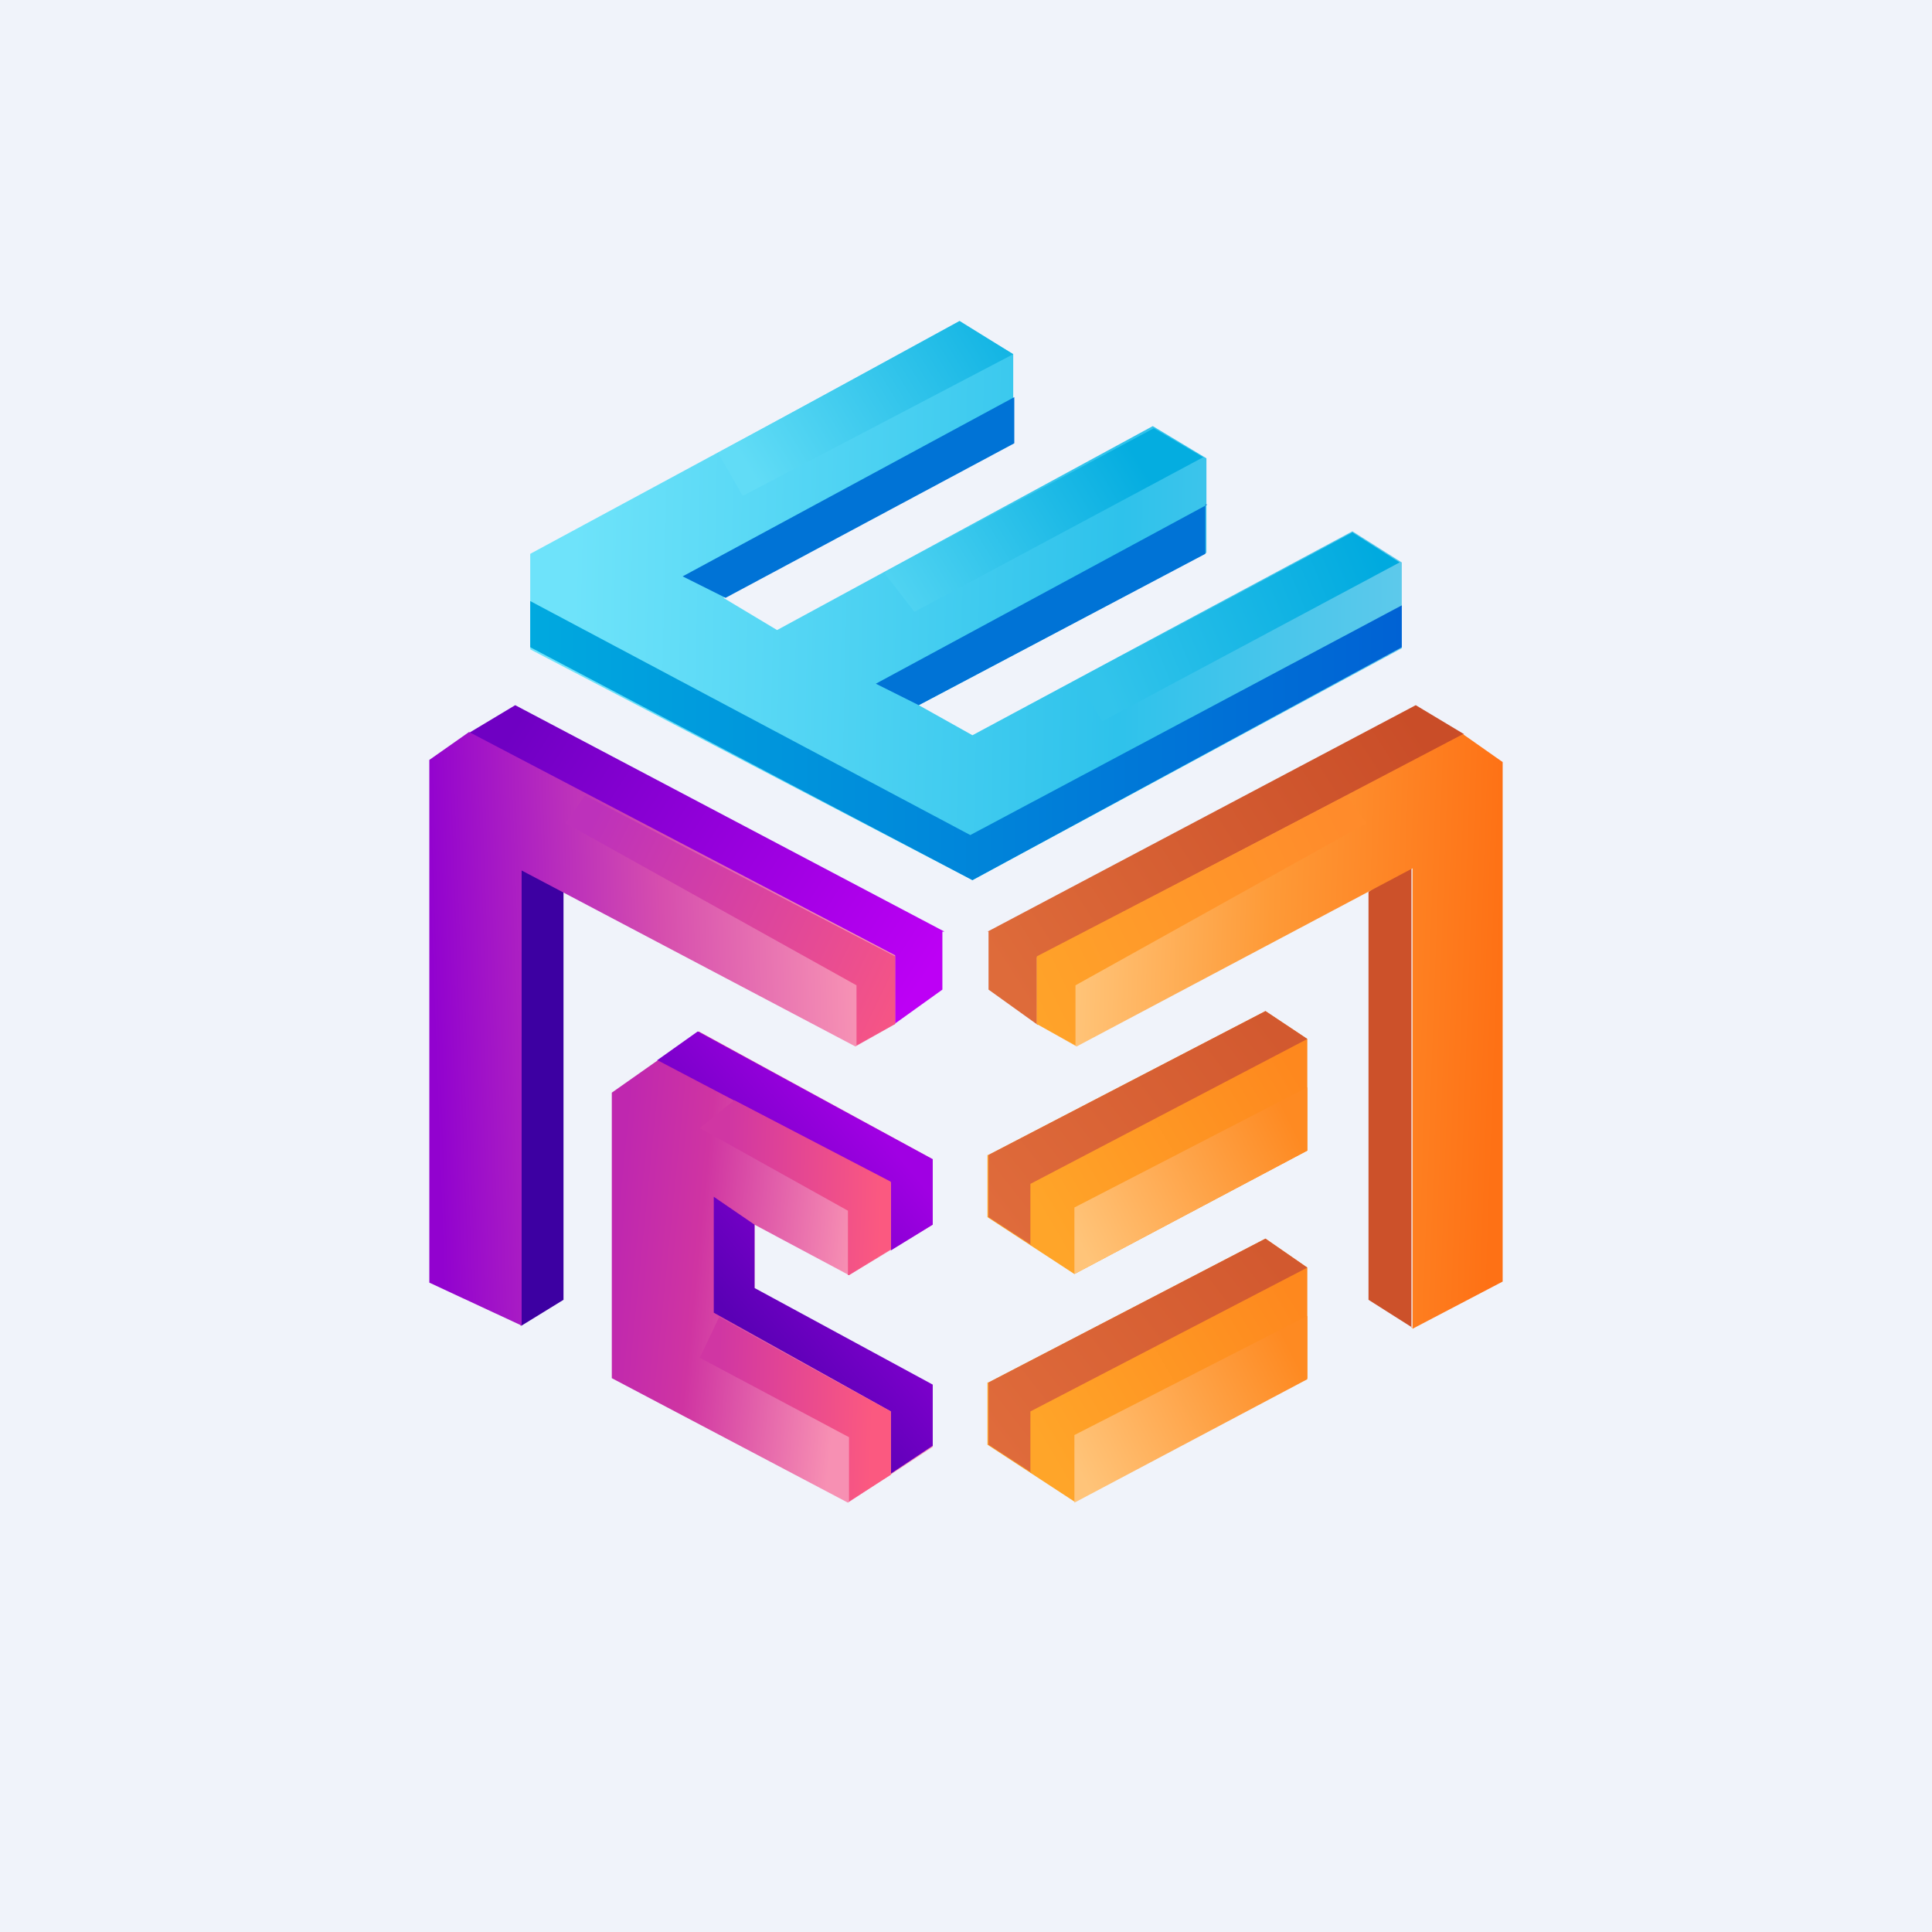 <!-- by TradingView --><svg width="18" height="18" viewBox="0 0 18 18" xmlns="http://www.w3.org/2000/svg"><path fill="#F0F3FA" d="M0 0h18v18H0z"/><path d="m4.86 12.35.39-.24v-3.8l-.4-.28v4.32Z" fill="#3D00A2"/><path d="m13.16 12.37-.41-.26v-3.8l.4-.3v4.36Z" fill="#CC512A"/><path d="M8.8 8.68 4.8 6.57l-.45.27 3.97 2.09v.62l.46-.33v-.54Z" fill="url(#ali1tqjqj)"/><path d="m9.2 8.68 3.99-2.11.45.27-3.97 2.09v.62l-.46-.33v-.54Z" fill="url(#bli1tqjqj)"/><path d="m8.34 9.54-.37.21-3.11-1.64v4.24l-.86-.4V7.08l.37-.26 3.97 2.08v.63Z" fill="url(#cli1tqjqj)"/><path d="m9.66 9.54.37.21 3.13-1.66v4.29l.84-.44V7.1l-.37-.26-3.97 2.08v.63Z" fill="url(#dli1tqjqj)"/><path d="m7.98 9.74.36-.2v-.63l-2.89-1.5-.18.26 2.71 1.51v.56Z" fill="url(#eli1tqjqj)"/><path d="m10.02 9.74-.36-.2v-.63l2.89-1.5.18.26-2.71 1.51v.56Z" fill="url(#fli1tqjqj)"/><path d="m5.7 10.18.81-.57 2.18 1.19v.61l-.78.47-.88-.47v.6l1.66.9v.57L7.9 14l-2.2-1.16v-2.65Z" fill="url(#gli1tqjqj)"/><path d="m6.13 9.88 2.17 1.14v.63l.39-.24v-.61L6.5 9.61l-.38.27Zm.9 1.54V12l1.66.9v.57l-.39.26v-.58l-1.65-.92v-1.08l.38.26Z" fill="url(#hli1tqjqj)"/><path d="m8.3 13.74-.39.25v-.6l-1.39-.74.18-.38 1.6.88v.59Zm0-2.1-.39.24H7.9v-.6l-1.38-.77.32-.26 1.46.76v.64Z" fill="url(#ili1tqjqj)"/><path d="M9.2 10.76v.58l.81.53 2.17-1.15V9.68l-.39-.26-2.58 1.34Z" fill="url(#jli1tqjqj)"/><path d="M9.6 11.6v-.57l2.58-1.35-.39-.26-2.58 1.34v.58l.4.26Z" fill="url(#kli1tqjqj)"/><path d="m12.18 10.13-2.17 1.12v.62l2.17-1.15v-.59Z" fill="url(#lli1tqjqj)"/><path d="M9.2 12.88v.58l.81.53 2.17-1.15v-1.03l-.39-.27-2.58 1.34Z" fill="url(#mli1tqjqj)"/><path d="M9.6 13.72v-.57l2.58-1.34-.39-.27-2.58 1.34v.58l.4.26Z" fill="url(#nli1tqjqj)"/><path d="m12.18 12.26-2.17 1.11V14l2.17-1.15v-.58Z" fill="url(#oli1tqjqj)"/><path d="M4.94 5.16v.89L9.06 8.2l4-2.16v-.8l-.46-.29-3.54 1.9-.5-.28 2.68-1.42v-.88l-.5-.3-3.5 1.9-.5-.3 2.7-1.45V3.3l-.5-.3-4 2.16Z" fill="url(#pli1tqjqj)"/><path d="m10.03 6.34.24.38 2.77-1.48-.44-.28-2.57 1.38Z" fill="url(#qli1tqjqj)"/><path d="M13.06 5.64 9.04 7.78 4.94 5.6v.43l4.12 2.17 4-2.17v-.4Z" fill="url(#rli1tqjqj)"/><path d="M9.45 3.7 6.36 5.37l.4.2 2.69-1.44V3.7Zm1.8 1L8.16 6.37l.4.2 2.67-1.41V4.7Z" fill="#0073D6"/><path d="M9.44 3.3 6.92 4.62l-.23-.4 2.25-1.23.5.31Zm-1.2 2.04.28.36 2.69-1.44-.46-.27-2.52 1.35Z" fill="url(#sli1tqjqj)"/><defs><linearGradient id="ali1tqjqj" x1="4.8" y1="6.76" x2="8.56" y2="9.2" gradientUnits="userSpaceOnUse"><stop stop-color="#6F00C3"/><stop offset="1" stop-color="#BD00F5"/></linearGradient><linearGradient id="bli1tqjqj" x1="13.2" y1="6.76" x2="9.44" y2="9.2" gradientUnits="userSpaceOnUse"><stop stop-color="#C94D28"/><stop offset="1" stop-color="#DE6B3A"/></linearGradient><linearGradient id="cli1tqjqj" x1="4" y1="8.31" x2="7.91" y2="8.17" gradientUnits="userSpaceOnUse"><stop stop-color="#9202CF"/><stop offset=".55" stop-color="#D64EAE"/><stop offset="1" stop-color="#F691B4"/></linearGradient><linearGradient id="dli1tqjqj" x1="14" y1="8.31" x2="10.09" y2="8.17" gradientUnits="userSpaceOnUse"><stop stop-color="#FE7115"/><stop offset=".55" stop-color="#FE9A37"/><stop offset="1" stop-color="#FFC377"/></linearGradient><linearGradient id="eli1tqjqj" x1="5.47" y1="7.74" x2="8.58" y2="9.25" gradientUnits="userSpaceOnUse"><stop stop-color="#BD31BB"/><stop offset="1" stop-color="#F85683"/></linearGradient><linearGradient id="fli1tqjqj" x1="12.53" y1="7.74" x2="9.42" y2="9.25" gradientUnits="userSpaceOnUse"><stop stop-color="#FF8B2B"/><stop offset="1" stop-color="#FFA429"/></linearGradient><linearGradient id="gli1tqjqj" x1="5.71" y1="11.59" x2="7.91" y2="11.81" gradientUnits="userSpaceOnUse"><stop stop-color="#BF27AF"/><stop offset=".36" stop-color="#CF34A2"/><stop offset="1" stop-color="#F790B3"/></linearGradient><linearGradient id="hli1tqjqj" x1="6.94" y1="12.42" x2="8.6" y2="11.03" gradientUnits="userSpaceOnUse"><stop stop-color="#5A00B5"/><stop offset="1" stop-color="#A000E3"/></linearGradient><linearGradient id="ili1tqjqj" x1="6.71" y1="12.25" x2="8.17" y2="12.31" gradientUnits="userSpaceOnUse"><stop stop-color="#D036A3"/><stop offset="1" stop-color="#FB5980"/></linearGradient><linearGradient id="jli1tqjqj" x1="12.12" y1="10.07" x2="9.78" y2="11.45" gradientUnits="userSpaceOnUse"><stop stop-color="#FE881E"/><stop offset="1" stop-color="#FFA529"/></linearGradient><linearGradient id="kli1tqjqj" x1="11.85" y1="9.57" x2="9.41" y2="11.47" gradientUnits="userSpaceOnUse"><stop stop-color="#D2592F"/><stop offset="1" stop-color="#DF6B3B"/></linearGradient><linearGradient id="lli1tqjqj" x1="12.06" y1="10.52" x2="10.03" y2="11.52" gradientUnits="userSpaceOnUse"><stop stop-color="#FE8A22"/><stop offset="1" stop-color="#FFC479"/></linearGradient><linearGradient id="mli1tqjqj" x1="12.12" y1="12.19" x2="9.78" y2="13.58" gradientUnits="userSpaceOnUse"><stop stop-color="#FE881E"/><stop offset="1" stop-color="#FFA529"/></linearGradient><linearGradient id="nli1tqjqj" x1="11.85" y1="11.69" x2="9.41" y2="13.59" gradientUnits="userSpaceOnUse"><stop stop-color="#D2592F"/><stop offset="1" stop-color="#DF6B3B"/></linearGradient><linearGradient id="oli1tqjqj" x1="12.06" y1="12.64" x2="10.03" y2="13.65" gradientUnits="userSpaceOnUse"><stop stop-color="#FE8A22"/><stop offset="1" stop-color="#FFC479"/></linearGradient><linearGradient id="pli1tqjqj" x1="5.34" y1="5.43" x2="13.06" y2="5.6" gradientUnits="userSpaceOnUse"><stop stop-color="#6EE3FA"/><stop offset=".66" stop-color="#2EC2EB"/><stop offset="1" stop-color="#5DC9EB"/></linearGradient><linearGradient id="qli1tqjqj" x1="10.29" y1="6.42" x2="12.91" y2="5.34" gradientUnits="userSpaceOnUse"><stop stop-color="#32C4EB"/><stop offset="1" stop-color="#00AADF"/></linearGradient><linearGradient id="rli1tqjqj" x1="4.94" y1="6.91" x2="13.06" y2="6.91" gradientUnits="userSpaceOnUse"><stop stop-color="#00A9DF"/><stop offset="1" stop-color="#0062D4"/></linearGradient><linearGradient id="sli1tqjqj" x1="10.06" y1="3.38" x2="7.36" y2="5.01" gradientUnits="userSpaceOnUse"><stop stop-color="#04ADE0"/><stop offset="1" stop-color="#61DCF6"/></linearGradient></defs></svg>